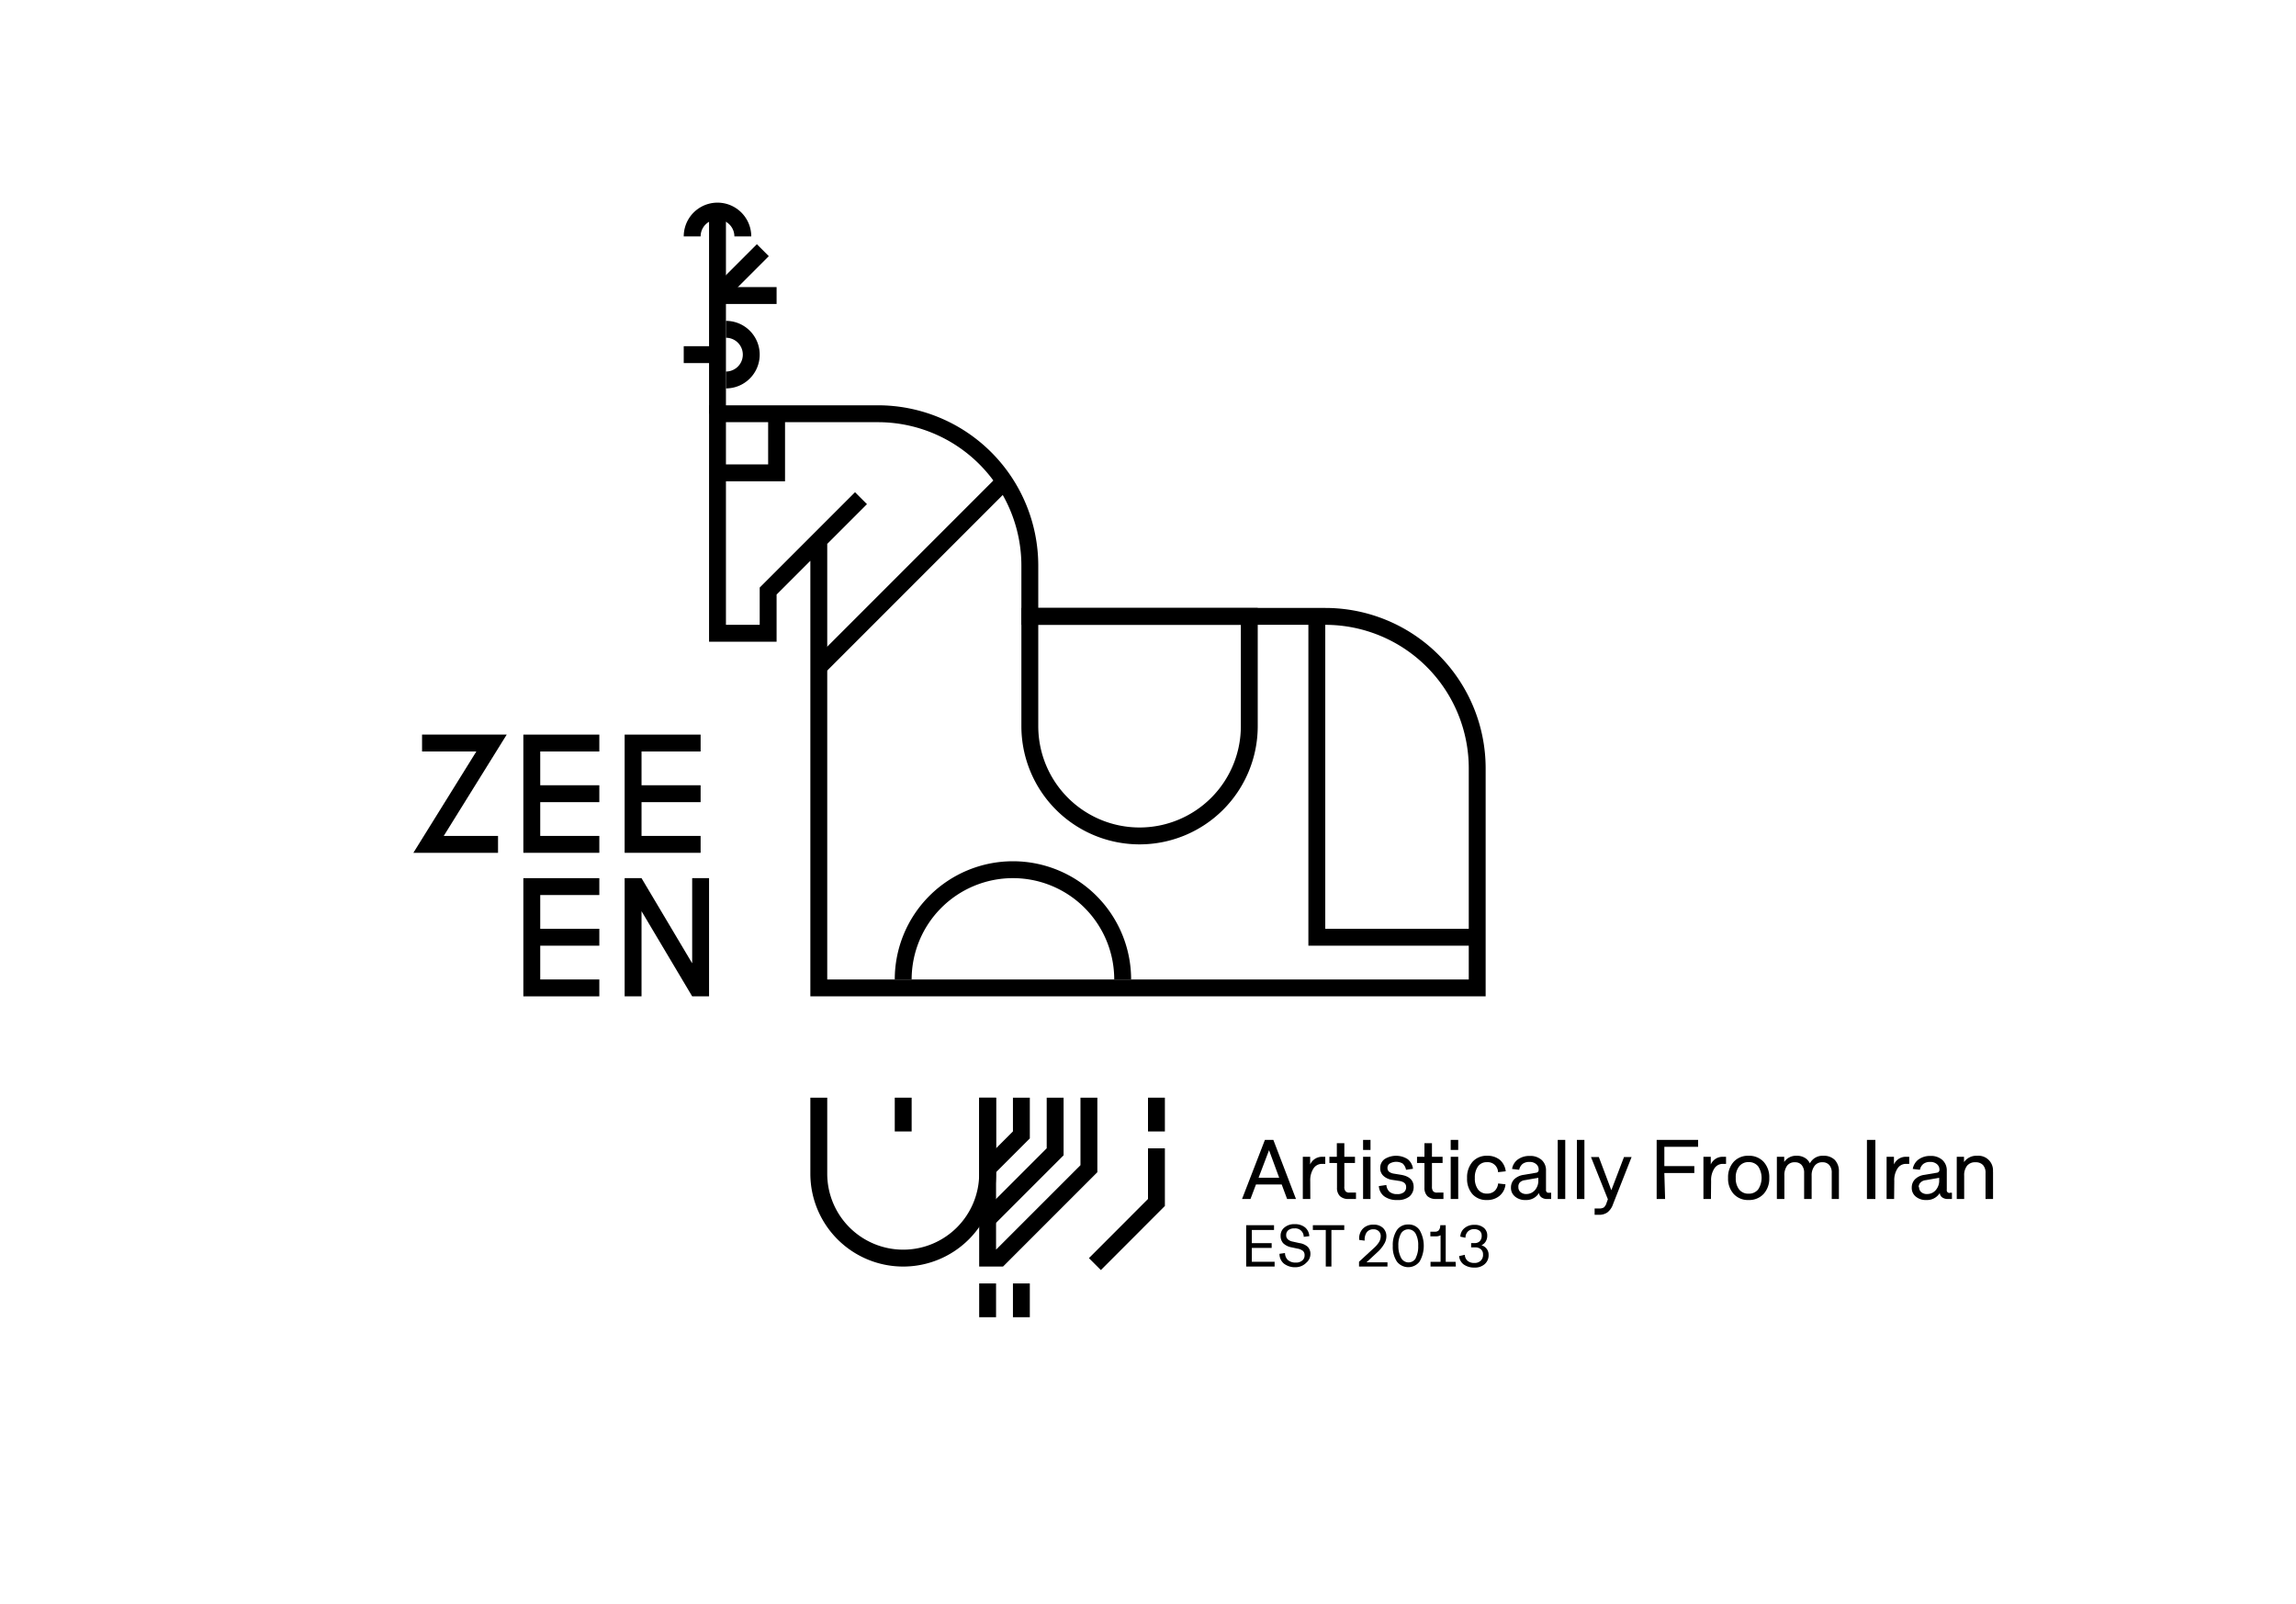 <svg xmlns="http://www.w3.org/2000/svg" viewBox="0 0 272 190"><defs><style>.cls-1,.cls-2{fill:none;stroke:#000;stroke-miterlimit:10;}.cls-1{stroke-width:2px;}.cls-2{stroke-width:2px;}</style></defs><g id="Graphics"><line class="cls-1" x1="85" y1="49" x2="85" y2="25"/><line class="cls-1" x1="85" y1="35" x2="92" y2="35"/><line class="cls-1" x1="85" y1="35" x2="90.37" y2="29.63"/><line class="cls-1" x1="84.44" y1="42" x2="81" y2="42"/><path class="cls-1" d="M86,39a3,3,0,0,1,0,6"/><path class="cls-1" d="M88,28a3,3,0,0,0-6,0"/><path class="cls-1" d="M107,116a13,13,0,0,1,13-13h0a13,13,0,0,1,13,13"/><line class="cls-1" x1="119" y1="57" x2="97" y2="79"/><path class="cls-1" d="M102,59,91,70v5H85V49h19a18,18,0,0,1,18,18v6h35a18,18,0,0,1,18,18v26H97V64"/><polyline class="cls-1" points="175 111 156 111 156 73"/><path class="cls-1" d="M122,73h26a0,0,0,0,1,0,0V86a13,13,0,0,1-13,13h0a13,13,0,0,1-13-13V73a0,0,0,0,1,0,0Z"/><polyline class="cls-1" points="92 49 92 56 85 56"/><path class="cls-1" d="M97,130v9a10,10,0,0,0,10,10h0a10,10,0,0,0,10-10v-9"/><polyline class="cls-1" points="129.71 149.71 137 142.41 137 136"/><line class="cls-1" x1="107" y1="130" x2="107" y2="134"/><line class="cls-1" x1="137" y1="134" x2="137" y2="130"/><line class="cls-1" x1="117" y1="152" x2="117" y2="156"/><line class="cls-1" x1="121" y1="156" x2="121" y2="152"/><polyline class="cls-1" points="121 130 121 134.41 117 138.41"/><polyline class="cls-1" points="125 130 125 136.41 117 144.41"/><polyline class="cls-1" points="117 130 117 149 118.41 149 129 138.41 129 130"/><polyline class="cls-2" points="50 88 58.23 88 50.77 100 59 100"/><polyline class="cls-2" points="71 100 63 100 63 88 71 88"/><line class="cls-2" x1="71" y1="94" x2="63" y2="94"/><polyline class="cls-2" points="83 100 75 100 75 88 83 88"/><line class="cls-2" x1="83" y1="94" x2="75" y2="94"/><polyline class="cls-2" points="71 117 63 117 63 105 71 105"/><line class="cls-2" x1="71" y1="111" x2="63" y2="111"/><polyline class="cls-2" points="83 104 83 117 82.57 117 75.43 105 75 105 75 118"/><path d="M151.84,140.28h-3.05l-.65,1.72h-1l2.71-7h1l2.68,7h-1.05Zm-2.74-.8h2.44l-1.2-3.26Z"/><path d="M155.23,142h-.89v-5h.87v.91a1.54,1.54,0,0,1,1.43-.91H157v.84h-.4a1.19,1.19,0,0,0-1,.55,2.57,2.57,0,0,0-.38,1.48Z"/><path d="M157.49,137.73V137h.88v-1.61h.89V137h1.26v.73h-1.26v2.8a.79.79,0,0,0,.14.55.59.59,0,0,0,.48.16h.76V142h-.9a1.42,1.42,0,0,1-1-.34,1.34,1.34,0,0,1-.35-1v-2.92Z"/><path d="M162.36,136.19h-.88V135h.88Zm0,5.81h-.88v-5h.88Z"/><path d="M165.52,142.12a2.47,2.47,0,0,1-1.54-.44,1.63,1.63,0,0,1-.63-1.21l.89-.13a1.19,1.19,0,0,0,.38.81,1.34,1.34,0,0,0,.9.27,1.2,1.2,0,0,0,.79-.22.75.75,0,0,0,.27-.63c0-.4-.29-.64-.88-.72l-.72-.11a1.94,1.94,0,0,1-1.09-.48,1.2,1.2,0,0,1-.38-.93,1.28,1.28,0,0,1,.51-1.05,2.55,2.55,0,0,1,2.74,0,1.71,1.71,0,0,1,.63,1.14l-.82.12a1.34,1.34,0,0,0-.4-.74,1.53,1.53,0,0,0-1.53,0,.6.6,0,0,0-.27.51.58.58,0,0,0,.19.46,1.21,1.21,0,0,0,.59.23l.8.13c1,.16,1.52.64,1.52,1.43a1.46,1.46,0,0,1-.52,1.16A2.18,2.18,0,0,1,165.52,142.12Z"/><path d="M167.87,137.73V137h.88v-1.61h.89V137h1.26v.73h-1.26v2.8a.85.85,0,0,0,.14.55.59.59,0,0,0,.48.16H171V142h-.9a1.46,1.46,0,0,1-1-.34,1.38,1.38,0,0,1-.35-1v-2.92Z"/><path d="M172.75,136.19h-.89V135h.89Zm0,5.81h-.89v-5h.89Z"/><path d="M176.16,141.36a1.29,1.29,0,0,0,.91-.32,1.43,1.43,0,0,0,.41-.88l.87.1a2,2,0,0,1-.7,1.36,2.24,2.24,0,0,1-1.49.5,2.2,2.2,0,0,1-1.73-.7,2.74,2.74,0,0,1-.63-1.9,2.8,2.8,0,0,1,.64-1.92,2.22,2.22,0,0,1,1.72-.72,2.31,2.31,0,0,1,1.52.48,2.11,2.11,0,0,1,.7,1.36l-.91.1a1.22,1.22,0,0,0-1.32-1.18,1.24,1.24,0,0,0-1.05.49,2.25,2.25,0,0,0-.38,1.39,2.15,2.15,0,0,0,.38,1.35A1.26,1.26,0,0,0,176.16,141.36Z"/><path d="M183.52,141.26h.24V142h-.48a1.09,1.09,0,0,1-.66-.19.73.73,0,0,1-.3-.52,1.76,1.76,0,0,1-1.58.83,1.84,1.84,0,0,1-1.26-.41,1.31,1.31,0,0,1-.48-1.05,1.38,1.38,0,0,1,.39-1,2,2,0,0,1,1.12-.52l1.46-.25a.33.33,0,0,0,.31-.36.82.82,0,0,0-.29-.66,1.17,1.17,0,0,0-.8-.26,1.32,1.32,0,0,0-.81.23,1.24,1.24,0,0,0-.41.7l-.84-.1a1.72,1.72,0,0,1,.68-1.12,2.31,2.31,0,0,1,1.41-.42,2,2,0,0,1,1.42.48,1.64,1.64,0,0,1,.51,1.27v2.25a.37.37,0,0,0,.09.29A.36.36,0,0,0,183.52,141.26Zm-3.64-.66a.73.73,0,0,0,.26.59,1,1,0,0,0,.7.22,1.34,1.34,0,0,0,1-.46,1.68,1.68,0,0,0,.4-1.17v-.29l-1.6.28a1,1,0,0,0-.6.28A.74.74,0,0,0,179.88,140.6Z"/><path d="M185.43,142h-.89v-7h.89Z"/><path d="M187.7,142h-.89v-7h.89Z"/><path d="M190.32,142.47l.16-.44-2-5h.93l1.48,3.93,1.5-3.93h.9l-2.19,5.56a2.07,2.07,0,0,1-.68,1,1.66,1.66,0,0,1-1,.28h-.51v-.75h.51A1,1,0,0,0,190,143,1.11,1.11,0,0,0,190.32,142.47Z"/><path d="M197.26,142h-1v-7h4.91v.82h-4v2.28h3.55v.82h-3.55Z"/><path d="M202.69,142h-.89v-5h.87v.91a1.53,1.53,0,0,1,1.43-.91h.38v.84h-.39a1.17,1.17,0,0,0-1,.55,2.5,2.5,0,0,0-.38,1.48Z"/><path d="M204.72,139.5a2.7,2.7,0,0,1,.66-1.9,2.28,2.28,0,0,1,1.77-.72,2.32,2.32,0,0,1,1.78.72,2.66,2.66,0,0,1,.67,1.9,2.69,2.69,0,0,1-.67,1.9,2.32,2.32,0,0,1-1.78.72,2.28,2.28,0,0,1-1.77-.72A2.7,2.7,0,0,1,204.72,139.5Zm3.56,1.37a2.49,2.49,0,0,0,0-2.74,1.39,1.39,0,0,0-1.13-.5,1.36,1.36,0,0,0-1.11.5,2.06,2.06,0,0,0-.41,1.37,2.11,2.11,0,0,0,.4,1.37,1.37,1.37,0,0,0,1.12.5A1.39,1.39,0,0,0,208.28,140.87Z"/><path d="M214.62,139.24V142h-.89v-3.08a1.39,1.39,0,0,0-.29-.94,1,1,0,0,0-.8-.33,1.08,1.08,0,0,0-.93.41,1.89,1.89,0,0,0-.32,1.18V142h-.89v-5h.87v.61a1.68,1.68,0,0,1,1.47-.73,1.78,1.78,0,0,1,.95.23,1.49,1.49,0,0,1,.62.67,1.69,1.69,0,0,1,1.61-.9,1.83,1.83,0,0,1,1.35.5,1.93,1.93,0,0,1,.48,1.38V142H217v-3.08a1.34,1.34,0,0,0-.29-.94,1,1,0,0,0-.8-.33,1.08,1.08,0,0,0-.93.41A1.82,1.82,0,0,0,214.62,139.24Z"/><path d="M222.17,142h-1v-7h1Z"/><path d="M224.39,142h-.89v-5h.87v.91a1.53,1.53,0,0,1,1.43-.91h.38v.84h-.39a1.17,1.17,0,0,0-1,.55,2.5,2.5,0,0,0-.38,1.48Z"/><path d="M231,141.26h.24V142h-.49a1.09,1.09,0,0,1-.66-.19.69.69,0,0,1-.29-.52,1.77,1.77,0,0,1-1.59.83,1.84,1.84,0,0,1-1.26-.41,1.3,1.3,0,0,1-.47-1.05,1.38,1.38,0,0,1,.39-1,1.93,1.93,0,0,1,1.11-.52l1.46-.25a.34.34,0,0,0,.32-.36.83.83,0,0,0-.3-.66,1.17,1.17,0,0,0-.8-.26,1.29,1.29,0,0,0-.8.23,1.14,1.14,0,0,0-.41.7l-.85-.1a1.77,1.77,0,0,1,.68-1.12,2.32,2.32,0,0,1,1.42-.42,2,2,0,0,1,1.41.48,1.65,1.65,0,0,1,.52,1.27v2.25a.32.32,0,0,0,.37.38Zm-3.65-.66a.73.73,0,0,0,.26.59,1,1,0,0,0,.71.22,1.32,1.32,0,0,0,1-.46,1.69,1.69,0,0,0,.41-1.17v-.29l-1.6.28a1,1,0,0,0-.61.28A.74.74,0,0,0,227.3,140.6Z"/><path d="M236.11,138.76V142h-.89v-3.08a1.34,1.34,0,0,0-.3-.94,1.15,1.15,0,0,0-.88-.33,1.21,1.21,0,0,0-1,.4,1.8,1.8,0,0,0-.35,1.19V142h-.88v-5h.86v.63a1.78,1.78,0,0,1,1.56-.75,1.73,1.73,0,0,1,1.87,1.88Z"/><path d="M151,150h-3.37v-4.9h3.3v.57h-2.63v1.56h2.35v.56h-2.35v1.64H151Z"/><path d="M153.51,150.08a2.16,2.16,0,0,1-1.4-.42,1.47,1.47,0,0,1-.53-1.17l.65-.09a1.14,1.14,0,0,0,.36.84,1.37,1.37,0,0,0,.92.29,1.12,1.12,0,0,0,.76-.24.77.77,0,0,0,.28-.63.66.66,0,0,0-.19-.51,1.5,1.5,0,0,0-.68-.28l-.65-.14a1.91,1.91,0,0,1-1-.48,1.25,1.25,0,0,1-.32-.88,1.2,1.2,0,0,1,.46-1,1.76,1.76,0,0,1,1.19-.39,1.9,1.9,0,0,1,1.23.37,1.44,1.44,0,0,1,.52,1.05l-.66.08a1,1,0,0,0-1.09-1,1.11,1.11,0,0,0-.73.21.7.7,0,0,0-.26.57.66.66,0,0,0,.19.51,1.2,1.2,0,0,0,.61.28l.76.17a1.87,1.87,0,0,1,1,.45,1.18,1.18,0,0,1,.31.86,1.33,1.33,0,0,1-.47,1A1.79,1.79,0,0,1,153.51,150.08Z"/><path d="M155.53,145.1h3.72v.57h-1.52V150h-.67v-4.33h-1.53Z"/><path d="M163.57,146.4a.76.76,0,0,0-.24-.59.84.84,0,0,0-.62-.22.94.94,0,0,0-.79.34,1.53,1.53,0,0,0-.25,1l-.64-.08a1.64,1.64,0,0,1,.42-1.33,1.67,1.67,0,0,1,1.26-.48,1.54,1.54,0,0,1,1.12.38,1.33,1.33,0,0,1,.41,1,1.71,1.71,0,0,1-.25.88,4,4,0,0,1-.81,1l-1.3,1.2h2.49V150H161v-.57l1.76-1.62a3.32,3.32,0,0,0,.62-.72A1.42,1.42,0,0,0,163.57,146.4Z"/><path d="M165,147.55a3.2,3.2,0,0,1,.48-1.86,1.58,1.58,0,0,1,1.35-.67,1.54,1.54,0,0,1,1.35.67,3.76,3.76,0,0,1,0,3.71,1.69,1.69,0,0,1-2.7,0A3.12,3.12,0,0,1,165,147.55Zm2.7,1.46a2.91,2.91,0,0,0,.31-1.46,2.81,2.81,0,0,0-.31-1.46,1,1,0,0,0-1.73,0,2.81,2.81,0,0,0-.31,1.45A2.92,2.92,0,0,0,166,149a1,1,0,0,0,.87.51A1,1,0,0,0,167.73,149Z"/><path d="M172.47,150h-3v-.56h1.19v-3.15a1,1,0,0,1-.56.13h-.65v-.55H170a.56.56,0,0,0,.47-.19.92.92,0,0,0,.15-.58h.65v4.34h1.17Z"/><path d="M175.69,148.56a.76.76,0,0,0-.26-.61,1,1,0,0,0-.71-.22h-.44v-.51h.42a.81.81,0,0,0,.61-.23.9.9,0,0,0,.22-.65.72.72,0,0,0-.24-.57,1,1,0,0,0-.64-.2,1,1,0,0,0-.74.27,1,1,0,0,0-.3.75l-.61-.13a1.34,1.34,0,0,1,.48-1,1.74,1.74,0,0,1,1.18-.4,1.65,1.65,0,0,1,1.12.35,1.16,1.16,0,0,1,.41.93,1.31,1.31,0,0,1-.18.69,1.12,1.12,0,0,1-.51.45,1.17,1.17,0,0,1,.63.43,1.12,1.12,0,0,1,.22.7,1.38,1.38,0,0,1-.46,1.1,1.72,1.72,0,0,1-1.22.41,2.09,2.09,0,0,1-1.26-.36,1.36,1.36,0,0,1-.55-1l.67-.15a1,1,0,0,0,.33.71,1.14,1.14,0,0,0,.79.25,1,1,0,0,0,.76-.26A.93.93,0,0,0,175.69,148.56Z"/></g></svg>